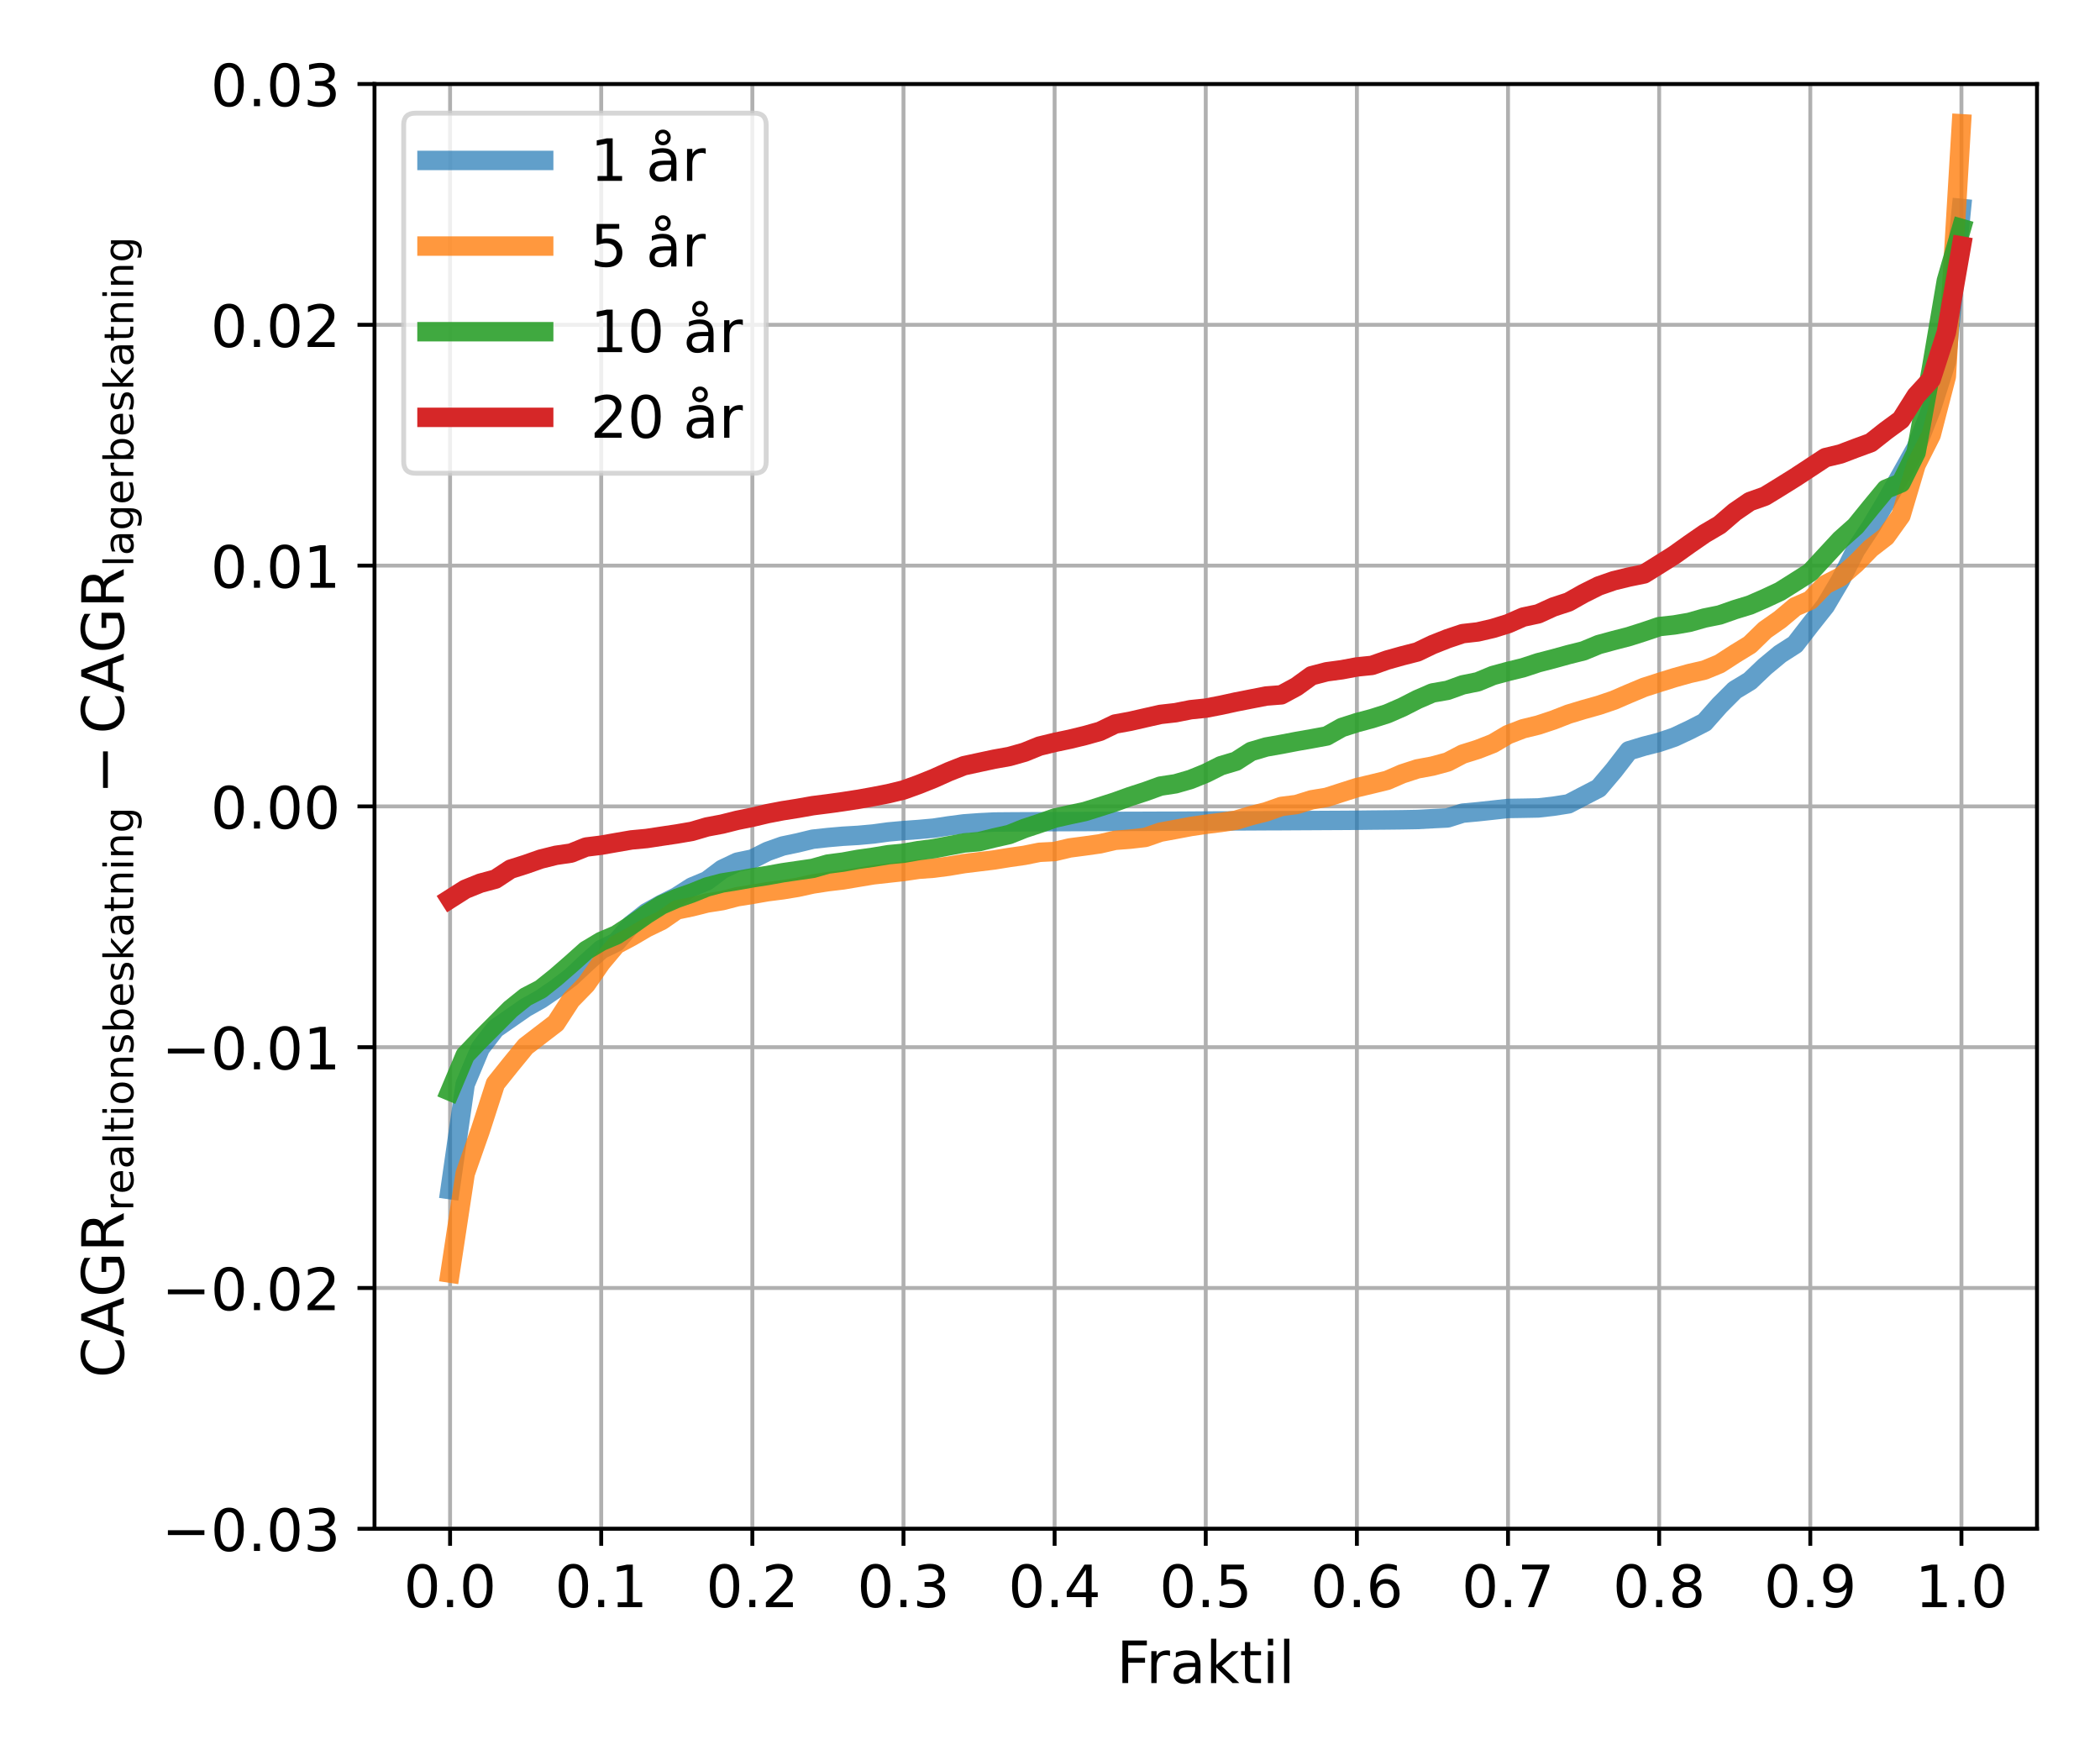 <?xml version="1.0" encoding="utf-8" standalone="no"?>
<!DOCTYPE svg PUBLIC "-//W3C//DTD SVG 1.1//EN"
  "http://www.w3.org/Graphics/SVG/1.1/DTD/svg11.dtd">
<!-- Created with matplotlib (https://matplotlib.org/) -->
<svg height="360pt" version="1.1" viewBox="0 0 432 360" width="432pt" xmlns="http://www.w3.org/2000/svg" xmlns:xlink="http://www.w3.org/1999/xlink">
 <defs>
  <style type="text/css">*{stroke-linecap:butt;stroke-linejoin:round;}</style>
 </defs>
 <g id="figure_1">
  <g id="patch_1">
   <path d="M 0 360
L 432 360
L 432 0
L 0 0
z
" style="fill:#ffffff;"/>
  </g>
  <g id="axes_1">
   <g id="patch_2">
    <path d="M 77.042 314.44
L 419.04 314.44
L 419.04 17.28
L 77.042 17.28
z
" style="fill:#ffffff;"/>
   </g>
   <g id="matplotlib.axis_1">
    <g id="xtick_1">
     <g id="line2d_1">
      <path clip-path="url(#p18dc01d231)" d="M 92.587 314.44
L 92.587 17.28
" style="fill:none;stroke:#b0b0b0;stroke-linecap:square;stroke-width:0.8;"/>
     </g>
     <g id="line2d_2">
      <defs>
       <path d="M 0 0
L 0 3.5
" id="mf93c0cf140" style="stroke:#000000;stroke-width:0.8;"/>
      </defs>
      <g>
       <use style="stroke:#000000;stroke-width:0.8;" x="92.587" xlink:href="#mf93c0cf140" y="314.44"/>
      </g>
     </g>
     <g id="text_1">
      <!-- 0.0 -->
      <g transform="translate(83.045 330.558)scale(0.12 -0.12)">
       <defs>
        <path d="M 31.781 66.406
Q 24.172 66.406 20.328 58.906
Q 16.5 51.422 16.5 36.375
Q 16.5 21.391 20.328 13.891
Q 24.172 6.391 31.781 6.391
Q 39.453 6.391 43.281 13.891
Q 47.125 21.391 47.125 36.375
Q 47.125 51.422 43.281 58.906
Q 39.453 66.406 31.781 66.406
z
M 31.781 74.219
Q 44.047 74.219 50.516 64.516
Q 56.984 54.828 56.984 36.375
Q 56.984 17.969 50.516 8.266
Q 44.047 -1.422 31.781 -1.422
Q 19.531 -1.422 13.062 8.266
Q 6.594 17.969 6.594 36.375
Q 6.594 54.828 13.062 64.516
Q 19.531 74.219 31.781 74.219
z
" id="DejaVuSans-48"/>
        <path d="M 10.688 12.406
L 21 12.406
L 21 0
L 10.688 0
z
" id="DejaVuSans-46"/>
       </defs>
       <use xlink:href="#DejaVuSans-48"/>
       <use x="63.623" xlink:href="#DejaVuSans-46"/>
       <use x="95.41" xlink:href="#DejaVuSans-48"/>
      </g>
     </g>
    </g>
    <g id="xtick_2">
     <g id="line2d_3">
      <path clip-path="url(#p18dc01d231)" d="M 123.678 314.44
L 123.678 17.28
" style="fill:none;stroke:#b0b0b0;stroke-linecap:square;stroke-width:0.8;"/>
     </g>
     <g id="line2d_4">
      <g>
       <use style="stroke:#000000;stroke-width:0.8;" x="123.678" xlink:href="#mf93c0cf140" y="314.44"/>
      </g>
     </g>
     <g id="text_2">
      <!-- 0.1 -->
      <g transform="translate(114.136 330.558)scale(0.12 -0.12)">
       <defs>
        <path d="M 12.406 8.297
L 28.516 8.297
L 28.516 63.922
L 10.984 60.406
L 10.984 69.391
L 28.422 72.906
L 38.281 72.906
L 38.281 8.297
L 54.391 8.297
L 54.391 0
L 12.406 0
z
" id="DejaVuSans-49"/>
       </defs>
       <use xlink:href="#DejaVuSans-48"/>
       <use x="63.623" xlink:href="#DejaVuSans-46"/>
       <use x="95.41" xlink:href="#DejaVuSans-49"/>
      </g>
     </g>
    </g>
    <g id="xtick_3">
     <g id="line2d_5">
      <path clip-path="url(#p18dc01d231)" d="M 154.769 314.44
L 154.769 17.28
" style="fill:none;stroke:#b0b0b0;stroke-linecap:square;stroke-width:0.8;"/>
     </g>
     <g id="line2d_6">
      <g>
       <use style="stroke:#000000;stroke-width:0.8;" x="154.769" xlink:href="#mf93c0cf140" y="314.44"/>
      </g>
     </g>
     <g id="text_3">
      <!-- 0.2 -->
      <g transform="translate(145.227 330.558)scale(0.12 -0.12)">
       <defs>
        <path d="M 19.188 8.297
L 53.609 8.297
L 53.609 0
L 7.328 0
L 7.328 8.297
Q 12.938 14.109 22.625 23.891
Q 32.328 33.688 34.812 36.531
Q 39.547 41.844 41.422 45.531
Q 43.312 49.219 43.312 52.781
Q 43.312 58.594 39.234 62.25
Q 35.156 65.922 28.609 65.922
Q 23.969 65.922 18.812 64.312
Q 13.672 62.703 7.812 59.422
L 7.812 69.391
Q 13.766 71.781 18.938 73
Q 24.125 74.219 28.422 74.219
Q 39.75 74.219 46.484 68.547
Q 53.219 62.891 53.219 53.422
Q 53.219 48.922 51.531 44.891
Q 49.859 40.875 45.406 35.406
Q 44.188 33.984 37.641 27.219
Q 31.109 20.453 19.188 8.297
z
" id="DejaVuSans-50"/>
       </defs>
       <use xlink:href="#DejaVuSans-48"/>
       <use x="63.623" xlink:href="#DejaVuSans-46"/>
       <use x="95.41" xlink:href="#DejaVuSans-50"/>
      </g>
     </g>
    </g>
    <g id="xtick_4">
     <g id="line2d_7">
      <path clip-path="url(#p18dc01d231)" d="M 185.86 314.44
L 185.86 17.28
" style="fill:none;stroke:#b0b0b0;stroke-linecap:square;stroke-width:0.8;"/>
     </g>
     <g id="line2d_8">
      <g>
       <use style="stroke:#000000;stroke-width:0.8;" x="185.86" xlink:href="#mf93c0cf140" y="314.44"/>
      </g>
     </g>
     <g id="text_4">
      <!-- 0.3 -->
      <g transform="translate(176.318 330.558)scale(0.12 -0.12)">
       <defs>
        <path d="M 40.578 39.312
Q 47.656 37.797 51.625 33
Q 55.609 28.219 55.609 21.188
Q 55.609 10.406 48.188 4.484
Q 40.766 -1.422 27.094 -1.422
Q 22.516 -1.422 17.656 -0.516
Q 12.797 0.391 7.625 2.203
L 7.625 11.719
Q 11.719 9.328 16.594 8.109
Q 21.484 6.891 26.812 6.891
Q 36.078 6.891 40.938 10.547
Q 45.797 14.203 45.797 21.188
Q 45.797 27.641 41.281 31.266
Q 36.766 34.906 28.719 34.906
L 20.219 34.906
L 20.219 43.016
L 29.109 43.016
Q 36.375 43.016 40.234 45.922
Q 44.094 48.828 44.094 54.297
Q 44.094 59.906 40.109 62.906
Q 36.141 65.922 28.719 65.922
Q 24.656 65.922 20.016 65.031
Q 15.375 64.156 9.812 62.312
L 9.812 71.094
Q 15.438 72.656 20.344 73.438
Q 25.25 74.219 29.594 74.219
Q 40.828 74.219 47.359 69.109
Q 53.906 64.016 53.906 55.328
Q 53.906 49.266 50.438 45.094
Q 46.969 40.922 40.578 39.312
z
" id="DejaVuSans-51"/>
       </defs>
       <use xlink:href="#DejaVuSans-48"/>
       <use x="63.623" xlink:href="#DejaVuSans-46"/>
       <use x="95.41" xlink:href="#DejaVuSans-51"/>
      </g>
     </g>
    </g>
    <g id="xtick_5">
     <g id="line2d_9">
      <path clip-path="url(#p18dc01d231)" d="M 216.95 314.44
L 216.95 17.28
" style="fill:none;stroke:#b0b0b0;stroke-linecap:square;stroke-width:0.8;"/>
     </g>
     <g id="line2d_10">
      <g>
       <use style="stroke:#000000;stroke-width:0.8;" x="216.95" xlink:href="#mf93c0cf140" y="314.44"/>
      </g>
     </g>
     <g id="text_5">
      <!-- 0.4 -->
      <g transform="translate(207.408 330.558)scale(0.12 -0.12)">
       <defs>
        <path d="M 37.797 64.312
L 12.891 25.391
L 37.797 25.391
z
M 35.203 72.906
L 47.609 72.906
L 47.609 25.391
L 58.016 25.391
L 58.016 17.188
L 47.609 17.188
L 47.609 0
L 37.797 0
L 37.797 17.188
L 4.891 17.188
L 4.891 26.703
z
" id="DejaVuSans-52"/>
       </defs>
       <use xlink:href="#DejaVuSans-48"/>
       <use x="63.623" xlink:href="#DejaVuSans-46"/>
       <use x="95.41" xlink:href="#DejaVuSans-52"/>
      </g>
     </g>
    </g>
    <g id="xtick_6">
     <g id="line2d_11">
      <path clip-path="url(#p18dc01d231)" d="M 248.041 314.44
L 248.041 17.28
" style="fill:none;stroke:#b0b0b0;stroke-linecap:square;stroke-width:0.8;"/>
     </g>
     <g id="line2d_12">
      <g>
       <use style="stroke:#000000;stroke-width:0.8;" x="248.041" xlink:href="#mf93c0cf140" y="314.44"/>
      </g>
     </g>
     <g id="text_6">
      <!-- 0.5 -->
      <g transform="translate(238.499 330.558)scale(0.12 -0.12)">
       <defs>
        <path d="M 10.797 72.906
L 49.516 72.906
L 49.516 64.594
L 19.828 64.594
L 19.828 46.734
Q 21.969 47.469 24.109 47.828
Q 26.266 48.188 28.422 48.188
Q 40.625 48.188 47.75 41.5
Q 54.891 34.812 54.891 23.391
Q 54.891 11.625 47.562 5.094
Q 40.234 -1.422 26.906 -1.422
Q 22.312 -1.422 17.547 -0.641
Q 12.797 0.141 7.719 1.703
L 7.719 11.625
Q 12.109 9.234 16.797 8.062
Q 21.484 6.891 26.703 6.891
Q 35.156 6.891 40.078 11.328
Q 45.016 15.766 45.016 23.391
Q 45.016 31 40.078 35.438
Q 35.156 39.891 26.703 39.891
Q 22.75 39.891 18.812 39.016
Q 14.891 38.141 10.797 36.281
z
" id="DejaVuSans-53"/>
       </defs>
       <use xlink:href="#DejaVuSans-48"/>
       <use x="63.623" xlink:href="#DejaVuSans-46"/>
       <use x="95.41" xlink:href="#DejaVuSans-53"/>
      </g>
     </g>
    </g>
    <g id="xtick_7">
     <g id="line2d_13">
      <path clip-path="url(#p18dc01d231)" d="M 279.132 314.44
L 279.132 17.28
" style="fill:none;stroke:#b0b0b0;stroke-linecap:square;stroke-width:0.8;"/>
     </g>
     <g id="line2d_14">
      <g>
       <use style="stroke:#000000;stroke-width:0.8;" x="279.132" xlink:href="#mf93c0cf140" y="314.44"/>
      </g>
     </g>
     <g id="text_7">
      <!-- 0.6 -->
      <g transform="translate(269.59 330.558)scale(0.12 -0.12)">
       <defs>
        <path d="M 33.016 40.375
Q 26.375 40.375 22.484 35.828
Q 18.609 31.297 18.609 23.391
Q 18.609 15.531 22.484 10.953
Q 26.375 6.391 33.016 6.391
Q 39.656 6.391 43.531 10.953
Q 47.406 15.531 47.406 23.391
Q 47.406 31.297 43.531 35.828
Q 39.656 40.375 33.016 40.375
z
M 52.594 71.297
L 52.594 62.312
Q 48.875 64.062 45.094 64.984
Q 41.312 65.922 37.594 65.922
Q 27.828 65.922 22.672 59.328
Q 17.531 52.734 16.797 39.406
Q 19.672 43.656 24.016 45.922
Q 28.375 48.188 33.594 48.188
Q 44.578 48.188 50.953 41.516
Q 57.328 34.859 57.328 23.391
Q 57.328 12.156 50.688 5.359
Q 44.047 -1.422 33.016 -1.422
Q 20.359 -1.422 13.672 8.266
Q 6.984 17.969 6.984 36.375
Q 6.984 53.656 15.188 63.938
Q 23.391 74.219 37.203 74.219
Q 40.922 74.219 44.703 73.484
Q 48.484 72.75 52.594 71.297
z
" id="DejaVuSans-54"/>
       </defs>
       <use xlink:href="#DejaVuSans-48"/>
       <use x="63.623" xlink:href="#DejaVuSans-46"/>
       <use x="95.41" xlink:href="#DejaVuSans-54"/>
      </g>
     </g>
    </g>
    <g id="xtick_8">
     <g id="line2d_15">
      <path clip-path="url(#p18dc01d231)" d="M 310.222 314.44
L 310.222 17.28
" style="fill:none;stroke:#b0b0b0;stroke-linecap:square;stroke-width:0.8;"/>
     </g>
     <g id="line2d_16">
      <g>
       <use style="stroke:#000000;stroke-width:0.8;" x="310.222" xlink:href="#mf93c0cf140" y="314.44"/>
      </g>
     </g>
     <g id="text_8">
      <!-- 0.7 -->
      <g transform="translate(300.681 330.558)scale(0.12 -0.12)">
       <defs>
        <path d="M 8.203 72.906
L 55.078 72.906
L 55.078 68.703
L 28.609 0
L 18.312 0
L 43.219 64.594
L 8.203 64.594
z
" id="DejaVuSans-55"/>
       </defs>
       <use xlink:href="#DejaVuSans-48"/>
       <use x="63.623" xlink:href="#DejaVuSans-46"/>
       <use x="95.41" xlink:href="#DejaVuSans-55"/>
      </g>
     </g>
    </g>
    <g id="xtick_9">
     <g id="line2d_17">
      <path clip-path="url(#p18dc01d231)" d="M 341.313 314.44
L 341.313 17.28
" style="fill:none;stroke:#b0b0b0;stroke-linecap:square;stroke-width:0.8;"/>
     </g>
     <g id="line2d_18">
      <g>
       <use style="stroke:#000000;stroke-width:0.8;" x="341.313" xlink:href="#mf93c0cf140" y="314.44"/>
      </g>
     </g>
     <g id="text_9">
      <!-- 0.8 -->
      <g transform="translate(331.771 330.558)scale(0.12 -0.12)">
       <defs>
        <path d="M 31.781 34.625
Q 24.75 34.625 20.719 30.859
Q 16.703 27.094 16.703 20.516
Q 16.703 13.922 20.719 10.156
Q 24.75 6.391 31.781 6.391
Q 38.812 6.391 42.859 10.172
Q 46.922 13.969 46.922 20.516
Q 46.922 27.094 42.891 30.859
Q 38.875 34.625 31.781 34.625
z
M 21.922 38.812
Q 15.578 40.375 12.031 44.719
Q 8.5 49.078 8.5 55.328
Q 8.5 64.062 14.719 69.141
Q 20.953 74.219 31.781 74.219
Q 42.672 74.219 48.875 69.141
Q 55.078 64.062 55.078 55.328
Q 55.078 49.078 51.531 44.719
Q 48 40.375 41.703 38.812
Q 48.828 37.156 52.797 32.312
Q 56.781 27.484 56.781 20.516
Q 56.781 9.906 50.312 4.234
Q 43.844 -1.422 31.781 -1.422
Q 19.734 -1.422 13.25 4.234
Q 6.781 9.906 6.781 20.516
Q 6.781 27.484 10.781 32.312
Q 14.797 37.156 21.922 38.812
z
M 18.312 54.391
Q 18.312 48.734 21.844 45.562
Q 25.391 42.391 31.781 42.391
Q 38.141 42.391 41.719 45.562
Q 45.312 48.734 45.312 54.391
Q 45.312 60.062 41.719 63.234
Q 38.141 66.406 31.781 66.406
Q 25.391 66.406 21.844 63.234
Q 18.312 60.062 18.312 54.391
z
" id="DejaVuSans-56"/>
       </defs>
       <use xlink:href="#DejaVuSans-48"/>
       <use x="63.623" xlink:href="#DejaVuSans-46"/>
       <use x="95.41" xlink:href="#DejaVuSans-56"/>
      </g>
     </g>
    </g>
    <g id="xtick_10">
     <g id="line2d_19">
      <path clip-path="url(#p18dc01d231)" d="M 372.404 314.44
L 372.404 17.28
" style="fill:none;stroke:#b0b0b0;stroke-linecap:square;stroke-width:0.8;"/>
     </g>
     <g id="line2d_20">
      <g>
       <use style="stroke:#000000;stroke-width:0.8;" x="372.404" xlink:href="#mf93c0cf140" y="314.44"/>
      </g>
     </g>
     <g id="text_10">
      <!-- 0.9 -->
      <g transform="translate(362.862 330.558)scale(0.12 -0.12)">
       <defs>
        <path d="M 10.984 1.516
L 10.984 10.5
Q 14.703 8.734 18.5 7.812
Q 22.312 6.891 25.984 6.891
Q 35.75 6.891 40.891 13.453
Q 46.047 20.016 46.781 33.406
Q 43.953 29.203 39.594 26.953
Q 35.25 24.703 29.984 24.703
Q 19.047 24.703 12.672 31.312
Q 6.297 37.938 6.297 49.422
Q 6.297 60.641 12.938 67.422
Q 19.578 74.219 30.609 74.219
Q 43.266 74.219 49.922 64.516
Q 56.594 54.828 56.594 36.375
Q 56.594 19.141 48.406 8.859
Q 40.234 -1.422 26.422 -1.422
Q 22.703 -1.422 18.891 -0.688
Q 15.094 0.047 10.984 1.516
z
M 30.609 32.422
Q 37.25 32.422 41.125 36.953
Q 45.016 41.5 45.016 49.422
Q 45.016 57.281 41.125 61.844
Q 37.25 66.406 30.609 66.406
Q 23.969 66.406 20.094 61.844
Q 16.219 57.281 16.219 49.422
Q 16.219 41.5 20.094 36.953
Q 23.969 32.422 30.609 32.422
z
" id="DejaVuSans-57"/>
       </defs>
       <use xlink:href="#DejaVuSans-48"/>
       <use x="63.623" xlink:href="#DejaVuSans-46"/>
       <use x="95.41" xlink:href="#DejaVuSans-57"/>
      </g>
     </g>
    </g>
    <g id="xtick_11">
     <g id="line2d_21">
      <path clip-path="url(#p18dc01d231)" d="M 403.495 314.44
L 403.495 17.28
" style="fill:none;stroke:#b0b0b0;stroke-linecap:square;stroke-width:0.8;"/>
     </g>
     <g id="line2d_22">
      <g>
       <use style="stroke:#000000;stroke-width:0.8;" x="403.495" xlink:href="#mf93c0cf140" y="314.44"/>
      </g>
     </g>
     <g id="text_11">
      <!-- 1.0 -->
      <g transform="translate(393.953 330.558)scale(0.12 -0.12)">
       <use xlink:href="#DejaVuSans-49"/>
       <use x="63.623" xlink:href="#DejaVuSans-46"/>
       <use x="95.41" xlink:href="#DejaVuSans-48"/>
      </g>
     </g>
    </g>
    <g id="text_12">
     <!-- Fraktil -->
     <g transform="translate(229.721 346.172)scale(0.12 -0.12)">
      <defs>
       <path d="M 9.812 72.906
L 51.703 72.906
L 51.703 64.594
L 19.672 64.594
L 19.672 43.109
L 48.578 43.109
L 48.578 34.812
L 19.672 34.812
L 19.672 0
L 9.812 0
z
" id="DejaVuSans-70"/>
       <path d="M 41.109 46.297
Q 39.594 47.172 37.812 47.578
Q 36.031 48 33.891 48
Q 26.266 48 22.188 43.047
Q 18.109 38.094 18.109 28.812
L 18.109 0
L 9.078 0
L 9.078 54.688
L 18.109 54.688
L 18.109 46.188
Q 20.953 51.172 25.484 53.578
Q 30.031 56 36.531 56
Q 37.453 56 38.578 55.875
Q 39.703 55.766 41.062 55.516
z
" id="DejaVuSans-114"/>
       <path d="M 34.281 27.484
Q 23.391 27.484 19.188 25
Q 14.984 22.516 14.984 16.5
Q 14.984 11.719 18.141 8.906
Q 21.297 6.109 26.703 6.109
Q 34.188 6.109 38.703 11.406
Q 43.219 16.703 43.219 25.484
L 43.219 27.484
z
M 52.203 31.203
L 52.203 0
L 43.219 0
L 43.219 8.297
Q 40.141 3.328 35.547 0.953
Q 30.953 -1.422 24.312 -1.422
Q 15.922 -1.422 10.953 3.297
Q 6 8.016 6 15.922
Q 6 25.141 12.172 29.828
Q 18.359 34.516 30.609 34.516
L 43.219 34.516
L 43.219 35.406
Q 43.219 41.609 39.141 45
Q 35.062 48.391 27.688 48.391
Q 23 48.391 18.547 47.266
Q 14.109 46.141 10.016 43.891
L 10.016 52.203
Q 14.938 54.109 19.578 55.047
Q 24.219 56 28.609 56
Q 40.484 56 46.344 49.844
Q 52.203 43.703 52.203 31.203
z
" id="DejaVuSans-97"/>
       <path d="M 9.078 75.984
L 18.109 75.984
L 18.109 31.109
L 44.922 54.688
L 56.391 54.688
L 27.391 29.109
L 57.625 0
L 45.906 0
L 18.109 26.703
L 18.109 0
L 9.078 0
z
" id="DejaVuSans-107"/>
       <path d="M 18.312 70.219
L 18.312 54.688
L 36.812 54.688
L 36.812 47.703
L 18.312 47.703
L 18.312 18.016
Q 18.312 11.328 20.141 9.422
Q 21.969 7.516 27.594 7.516
L 36.812 7.516
L 36.812 0
L 27.594 0
Q 17.188 0 13.234 3.875
Q 9.281 7.766 9.281 18.016
L 9.281 47.703
L 2.688 47.703
L 2.688 54.688
L 9.281 54.688
L 9.281 70.219
z
" id="DejaVuSans-116"/>
       <path d="M 9.422 54.688
L 18.406 54.688
L 18.406 0
L 9.422 0
z
M 9.422 75.984
L 18.406 75.984
L 18.406 64.594
L 9.422 64.594
z
" id="DejaVuSans-105"/>
       <path d="M 9.422 75.984
L 18.406 75.984
L 18.406 0
L 9.422 0
z
" id="DejaVuSans-108"/>
      </defs>
      <use xlink:href="#DejaVuSans-70"/>
      <use x="50.27" xlink:href="#DejaVuSans-114"/>
      <use x="91.383" xlink:href="#DejaVuSans-97"/>
      <use x="152.662" xlink:href="#DejaVuSans-107"/>
      <use x="210.572" xlink:href="#DejaVuSans-116"/>
      <use x="249.781" xlink:href="#DejaVuSans-105"/>
      <use x="277.564" xlink:href="#DejaVuSans-108"/>
     </g>
    </g>
   </g>
   <g id="matplotlib.axis_2">
    <g id="ytick_1">
     <g id="line2d_23">
      <path clip-path="url(#p18dc01d231)" d="M 77.042 314.44
L 419.04 314.44
" style="fill:none;stroke:#b0b0b0;stroke-linecap:square;stroke-width:0.8;"/>
     </g>
     <g id="line2d_24">
      <defs>
       <path d="M 0 0
L -3.5 0
" id="m66fd947522" style="stroke:#000000;stroke-width:0.8;"/>
      </defs>
      <g>
       <use style="stroke:#000000;stroke-width:0.8;" x="77.042" xlink:href="#m66fd947522" y="314.44"/>
      </g>
     </g>
     <g id="text_13">
      <!-- −0.03 -->
      <g transform="translate(33.268 318.999)scale(0.12 -0.12)">
       <defs>
        <path d="M 10.594 35.5
L 73.188 35.5
L 73.188 27.203
L 10.594 27.203
z
" id="DejaVuSans-8722"/>
       </defs>
       <use xlink:href="#DejaVuSans-8722"/>
       <use x="83.789" xlink:href="#DejaVuSans-48"/>
       <use x="147.412" xlink:href="#DejaVuSans-46"/>
       <use x="179.199" xlink:href="#DejaVuSans-48"/>
       <use x="242.822" xlink:href="#DejaVuSans-51"/>
      </g>
     </g>
    </g>
    <g id="ytick_2">
     <g id="line2d_25">
      <path clip-path="url(#p18dc01d231)" d="M 77.042 264.913
L 419.04 264.913
" style="fill:none;stroke:#b0b0b0;stroke-linecap:square;stroke-width:0.8;"/>
     </g>
     <g id="line2d_26">
      <g>
       <use style="stroke:#000000;stroke-width:0.8;" x="77.042" xlink:href="#m66fd947522" y="264.913"/>
      </g>
     </g>
     <g id="text_14">
      <!-- −0.02 -->
      <g transform="translate(33.268 269.472)scale(0.12 -0.12)">
       <use xlink:href="#DejaVuSans-8722"/>
       <use x="83.789" xlink:href="#DejaVuSans-48"/>
       <use x="147.412" xlink:href="#DejaVuSans-46"/>
       <use x="179.199" xlink:href="#DejaVuSans-48"/>
       <use x="242.822" xlink:href="#DejaVuSans-50"/>
      </g>
     </g>
    </g>
    <g id="ytick_3">
     <g id="line2d_27">
      <path clip-path="url(#p18dc01d231)" d="M 77.042 215.387
L 419.04 215.387
" style="fill:none;stroke:#b0b0b0;stroke-linecap:square;stroke-width:0.8;"/>
     </g>
     <g id="line2d_28">
      <g>
       <use style="stroke:#000000;stroke-width:0.8;" x="77.042" xlink:href="#m66fd947522" y="215.387"/>
      </g>
     </g>
     <g id="text_15">
      <!-- −0.01 -->
      <g transform="translate(33.268 219.946)scale(0.12 -0.12)">
       <use xlink:href="#DejaVuSans-8722"/>
       <use x="83.789" xlink:href="#DejaVuSans-48"/>
       <use x="147.412" xlink:href="#DejaVuSans-46"/>
       <use x="179.199" xlink:href="#DejaVuSans-48"/>
       <use x="242.822" xlink:href="#DejaVuSans-49"/>
      </g>
     </g>
    </g>
    <g id="ytick_4">
     <g id="line2d_29">
      <path clip-path="url(#p18dc01d231)" d="M 77.042 165.86
L 419.04 165.86
" style="fill:none;stroke:#b0b0b0;stroke-linecap:square;stroke-width:0.8;"/>
     </g>
     <g id="line2d_30">
      <g>
       <use style="stroke:#000000;stroke-width:0.8;" x="77.042" xlink:href="#m66fd947522" y="165.86"/>
      </g>
     </g>
     <g id="text_16">
      <!-- 0.00 -->
      <g transform="translate(43.323 170.419)scale(0.12 -0.12)">
       <use xlink:href="#DejaVuSans-48"/>
       <use x="63.623" xlink:href="#DejaVuSans-46"/>
       <use x="95.41" xlink:href="#DejaVuSans-48"/>
       <use x="159.033" xlink:href="#DejaVuSans-48"/>
      </g>
     </g>
    </g>
    <g id="ytick_5">
     <g id="line2d_31">
      <path clip-path="url(#p18dc01d231)" d="M 77.042 116.333
L 419.04 116.333
" style="fill:none;stroke:#b0b0b0;stroke-linecap:square;stroke-width:0.8;"/>
     </g>
     <g id="line2d_32">
      <g>
       <use style="stroke:#000000;stroke-width:0.8;" x="77.042" xlink:href="#m66fd947522" y="116.333"/>
      </g>
     </g>
     <g id="text_17">
      <!-- 0.01 -->
      <g transform="translate(43.323 120.892)scale(0.12 -0.12)">
       <use xlink:href="#DejaVuSans-48"/>
       <use x="63.623" xlink:href="#DejaVuSans-46"/>
       <use x="95.41" xlink:href="#DejaVuSans-48"/>
       <use x="159.033" xlink:href="#DejaVuSans-49"/>
      </g>
     </g>
    </g>
    <g id="ytick_6">
     <g id="line2d_33">
      <path clip-path="url(#p18dc01d231)" d="M 77.042 66.807
L 419.04 66.807
" style="fill:none;stroke:#b0b0b0;stroke-linecap:square;stroke-width:0.8;"/>
     </g>
     <g id="line2d_34">
      <g>
       <use style="stroke:#000000;stroke-width:0.8;" x="77.042" xlink:href="#m66fd947522" y="66.807"/>
      </g>
     </g>
     <g id="text_18">
      <!-- 0.02 -->
      <g transform="translate(43.323 71.366)scale(0.12 -0.12)">
       <use xlink:href="#DejaVuSans-48"/>
       <use x="63.623" xlink:href="#DejaVuSans-46"/>
       <use x="95.41" xlink:href="#DejaVuSans-48"/>
       <use x="159.033" xlink:href="#DejaVuSans-50"/>
      </g>
     </g>
    </g>
    <g id="ytick_7">
     <g id="line2d_35">
      <path clip-path="url(#p18dc01d231)" d="M 77.042 17.28
L 419.04 17.28
" style="fill:none;stroke:#b0b0b0;stroke-linecap:square;stroke-width:0.8;"/>
     </g>
     <g id="line2d_36">
      <g>
       <use style="stroke:#000000;stroke-width:0.8;" x="77.042" xlink:href="#m66fd947522" y="17.28"/>
      </g>
     </g>
     <g id="text_19">
      <!-- 0.03 -->
      <g transform="translate(43.323 21.839)scale(0.12 -0.12)">
       <use xlink:href="#DejaVuSans-48"/>
       <use x="63.623" xlink:href="#DejaVuSans-46"/>
       <use x="95.41" xlink:href="#DejaVuSans-48"/>
       <use x="159.033" xlink:href="#DejaVuSans-51"/>
      </g>
     </g>
    </g>
    <g id="text_20">
     <!-- $\mathrm{CAGR_{realtionsbeskatning}} - \mathrm{CAGR_{lagerbeskatning}}$ -->
     <g transform="translate(25.548 283.4)rotate(-90)scale(0.12 -0.12)">
      <defs>
       <path d="M 64.406 67.281
L 64.406 56.891
Q 59.422 61.531 53.781 63.812
Q 48.141 66.109 41.797 66.109
Q 29.297 66.109 22.656 58.469
Q 16.016 50.828 16.016 36.375
Q 16.016 21.969 22.656 14.328
Q 29.297 6.688 41.797 6.688
Q 48.141 6.688 53.781 8.984
Q 59.422 11.281 64.406 15.922
L 64.406 5.609
Q 59.234 2.094 53.438 0.328
Q 47.656 -1.422 41.219 -1.422
Q 24.656 -1.422 15.125 8.703
Q 5.609 18.844 5.609 36.375
Q 5.609 53.953 15.125 64.078
Q 24.656 74.219 41.219 74.219
Q 47.75 74.219 53.531 72.484
Q 59.328 70.75 64.406 67.281
z
" id="DejaVuSans-67"/>
       <path d="M 34.188 63.188
L 20.797 26.906
L 47.609 26.906
z
M 28.609 72.906
L 39.797 72.906
L 67.578 0
L 57.328 0
L 50.688 18.703
L 17.828 18.703
L 11.188 0
L 0.781 0
z
" id="DejaVuSans-65"/>
       <path d="M 59.516 10.406
L 59.516 29.984
L 43.406 29.984
L 43.406 38.094
L 69.281 38.094
L 69.281 6.781
Q 63.578 2.734 56.688 0.656
Q 49.812 -1.422 42 -1.422
Q 24.906 -1.422 15.25 8.562
Q 5.609 18.562 5.609 36.375
Q 5.609 54.25 15.25 64.234
Q 24.906 74.219 42 74.219
Q 49.125 74.219 55.547 72.453
Q 61.969 70.703 67.391 67.281
L 67.391 56.781
Q 61.922 61.422 55.766 63.766
Q 49.609 66.109 42.828 66.109
Q 29.438 66.109 22.719 58.641
Q 16.016 51.172 16.016 36.375
Q 16.016 21.625 22.719 14.156
Q 29.438 6.688 42.828 6.688
Q 48.047 6.688 52.141 7.594
Q 56.25 8.5 59.516 10.406
z
" id="DejaVuSans-71"/>
       <path d="M 44.391 34.188
Q 47.562 33.109 50.562 29.594
Q 53.562 26.078 56.594 19.922
L 66.609 0
L 56 0
L 46.688 18.703
Q 43.062 26.031 39.672 28.422
Q 36.281 30.812 30.422 30.812
L 19.672 30.812
L 19.672 0
L 9.812 0
L 9.812 72.906
L 32.078 72.906
Q 44.578 72.906 50.734 67.672
Q 56.891 62.453 56.891 51.906
Q 56.891 45.016 53.688 40.469
Q 50.484 35.938 44.391 34.188
z
M 19.672 64.797
L 19.672 38.922
L 32.078 38.922
Q 39.203 38.922 42.844 42.219
Q 46.484 45.516 46.484 51.906
Q 46.484 58.297 42.844 61.547
Q 39.203 64.797 32.078 64.797
z
" id="DejaVuSans-82"/>
       <path d="M 56.203 29.594
L 56.203 25.203
L 14.891 25.203
Q 15.484 15.922 20.484 11.062
Q 25.484 6.203 34.422 6.203
Q 39.594 6.203 44.453 7.469
Q 49.312 8.734 54.109 11.281
L 54.109 2.781
Q 49.266 0.734 44.188 -0.344
Q 39.109 -1.422 33.891 -1.422
Q 20.797 -1.422 13.156 6.188
Q 5.516 13.812 5.516 26.812
Q 5.516 40.234 12.766 48.109
Q 20.016 56 32.328 56
Q 43.359 56 49.781 48.891
Q 56.203 41.797 56.203 29.594
z
M 47.219 32.234
Q 47.125 39.594 43.094 43.984
Q 39.062 48.391 32.422 48.391
Q 24.906 48.391 20.391 44.141
Q 15.875 39.891 15.188 32.172
z
" id="DejaVuSans-101"/>
       <path d="M 30.609 48.391
Q 23.391 48.391 19.188 42.75
Q 14.984 37.109 14.984 27.297
Q 14.984 17.484 19.156 11.844
Q 23.344 6.203 30.609 6.203
Q 37.797 6.203 41.984 11.859
Q 46.188 17.531 46.188 27.297
Q 46.188 37.016 41.984 42.703
Q 37.797 48.391 30.609 48.391
z
M 30.609 56
Q 42.328 56 49.016 48.375
Q 55.719 40.766 55.719 27.297
Q 55.719 13.875 49.016 6.219
Q 42.328 -1.422 30.609 -1.422
Q 18.844 -1.422 12.172 6.219
Q 5.516 13.875 5.516 27.297
Q 5.516 40.766 12.172 48.375
Q 18.844 56 30.609 56
z
" id="DejaVuSans-111"/>
       <path d="M 54.891 33.016
L 54.891 0
L 45.906 0
L 45.906 32.719
Q 45.906 40.484 42.875 44.328
Q 39.844 48.188 33.797 48.188
Q 26.516 48.188 22.312 43.547
Q 18.109 38.922 18.109 30.906
L 18.109 0
L 9.078 0
L 9.078 54.688
L 18.109 54.688
L 18.109 46.188
Q 21.344 51.125 25.703 53.562
Q 30.078 56 35.797 56
Q 45.219 56 50.047 50.172
Q 54.891 44.344 54.891 33.016
z
" id="DejaVuSans-110"/>
       <path d="M 44.281 53.078
L 44.281 44.578
Q 40.484 46.531 36.375 47.5
Q 32.281 48.484 27.875 48.484
Q 21.188 48.484 17.844 46.438
Q 14.5 44.391 14.5 40.281
Q 14.5 37.156 16.891 35.375
Q 19.281 33.594 26.516 31.984
L 29.594 31.297
Q 39.156 29.25 43.188 25.516
Q 47.219 21.781 47.219 15.094
Q 47.219 7.469 41.188 3.016
Q 35.156 -1.422 24.609 -1.422
Q 20.219 -1.422 15.453 -0.562
Q 10.688 0.297 5.422 2
L 5.422 11.281
Q 10.406 8.688 15.234 7.391
Q 20.062 6.109 24.812 6.109
Q 31.156 6.109 34.562 8.281
Q 37.984 10.453 37.984 14.406
Q 37.984 18.062 35.516 20.016
Q 33.062 21.969 24.703 23.781
L 21.578 24.516
Q 13.234 26.266 9.516 29.906
Q 5.812 33.547 5.812 39.891
Q 5.812 47.609 11.281 51.797
Q 16.75 56 26.812 56
Q 31.781 56 36.172 55.266
Q 40.578 54.547 44.281 53.078
z
" id="DejaVuSans-115"/>
       <path d="M 48.688 27.297
Q 48.688 37.203 44.609 42.844
Q 40.531 48.484 33.406 48.484
Q 26.266 48.484 22.188 42.844
Q 18.109 37.203 18.109 27.297
Q 18.109 17.391 22.188 11.75
Q 26.266 6.109 33.406 6.109
Q 40.531 6.109 44.609 11.75
Q 48.688 17.391 48.688 27.297
z
M 18.109 46.391
Q 20.953 51.266 25.266 53.625
Q 29.594 56 35.594 56
Q 45.562 56 51.781 48.094
Q 58.016 40.188 58.016 27.297
Q 58.016 14.406 51.781 6.484
Q 45.562 -1.422 35.594 -1.422
Q 29.594 -1.422 25.266 0.953
Q 20.953 3.328 18.109 8.203
L 18.109 0
L 9.078 0
L 9.078 75.984
L 18.109 75.984
z
" id="DejaVuSans-98"/>
       <path d="M 45.406 27.984
Q 45.406 37.75 41.375 43.109
Q 37.359 48.484 30.078 48.484
Q 22.859 48.484 18.828 43.109
Q 14.797 37.75 14.797 27.984
Q 14.797 18.266 18.828 12.891
Q 22.859 7.516 30.078 7.516
Q 37.359 7.516 41.375 12.891
Q 45.406 18.266 45.406 27.984
z
M 54.391 6.781
Q 54.391 -7.172 48.188 -13.984
Q 42 -20.797 29.203 -20.797
Q 24.469 -20.797 20.266 -20.094
Q 16.062 -19.391 12.109 -17.922
L 12.109 -9.188
Q 16.062 -11.328 19.922 -12.344
Q 23.781 -13.375 27.781 -13.375
Q 36.625 -13.375 41.016 -8.766
Q 45.406 -4.156 45.406 5.172
L 45.406 9.625
Q 42.625 4.781 38.281 2.391
Q 33.938 0 27.875 0
Q 17.828 0 11.672 7.656
Q 5.516 15.328 5.516 27.984
Q 5.516 40.672 11.672 48.328
Q 17.828 56 27.875 56
Q 33.938 56 38.281 53.609
Q 42.625 51.219 45.406 46.391
L 45.406 54.688
L 54.391 54.688
z
" id="DejaVuSans-103"/>
      </defs>
      <use transform="translate(0 0.781)" xlink:href="#DejaVuSans-67"/>
      <use transform="translate(69.824 0.781)" xlink:href="#DejaVuSans-65"/>
      <use transform="translate(138.232 0.781)" xlink:href="#DejaVuSans-71"/>
      <use transform="translate(215.723 0.781)" xlink:href="#DejaVuSans-82"/>
      <use transform="translate(286.162 -15.625)scale(0.7)" xlink:href="#DejaVuSans-114"/>
      <use transform="translate(314.941 -15.625)scale(0.7)" xlink:href="#DejaVuSans-101"/>
      <use transform="translate(358.008 -15.625)scale(0.7)" xlink:href="#DejaVuSans-97"/>
      <use transform="translate(400.903 -15.625)scale(0.7)" xlink:href="#DejaVuSans-108"/>
      <use transform="translate(420.352 -15.625)scale(0.7)" xlink:href="#DejaVuSans-116"/>
      <use transform="translate(447.798 -15.625)scale(0.7)" xlink:href="#DejaVuSans-105"/>
      <use transform="translate(467.246 -15.625)scale(0.7)" xlink:href="#DejaVuSans-111"/>
      <use transform="translate(510.073 -15.625)scale(0.7)" xlink:href="#DejaVuSans-110"/>
      <use transform="translate(554.438 -15.625)scale(0.7)" xlink:href="#DejaVuSans-115"/>
      <use transform="translate(590.908 -15.625)scale(0.7)" xlink:href="#DejaVuSans-98"/>
      <use transform="translate(635.342 -15.625)scale(0.7)" xlink:href="#DejaVuSans-101"/>
      <use transform="translate(678.408 -15.625)scale(0.7)" xlink:href="#DejaVuSans-115"/>
      <use transform="translate(714.878 -15.625)scale(0.7)" xlink:href="#DejaVuSans-107"/>
      <use transform="translate(755.415 -15.625)scale(0.7)" xlink:href="#DejaVuSans-97"/>
      <use transform="translate(798.311 -15.625)scale(0.7)" xlink:href="#DejaVuSans-116"/>
      <use transform="translate(825.757 -15.625)scale(0.7)" xlink:href="#DejaVuSans-110"/>
      <use transform="translate(870.122 -15.625)scale(0.7)" xlink:href="#DejaVuSans-105"/>
      <use transform="translate(889.57 -15.625)scale(0.7)" xlink:href="#DejaVuSans-110"/>
      <use transform="translate(933.936 -15.625)scale(0.7)" xlink:href="#DejaVuSans-103"/>
      <use transform="translate(1000.586 0.781)" xlink:href="#DejaVuSans-8722"/>
      <use transform="translate(1103.857 0.781)" xlink:href="#DejaVuSans-67"/>
      <use transform="translate(1173.682 0.781)" xlink:href="#DejaVuSans-65"/>
      <use transform="translate(1242.09 0.781)" xlink:href="#DejaVuSans-71"/>
      <use transform="translate(1319.58 0.781)" xlink:href="#DejaVuSans-82"/>
      <use transform="translate(1390.02 -15.625)scale(0.7)" xlink:href="#DejaVuSans-108"/>
      <use transform="translate(1409.468 -15.625)scale(0.7)" xlink:href="#DejaVuSans-97"/>
      <use transform="translate(1452.363 -15.625)scale(0.7)" xlink:href="#DejaVuSans-103"/>
      <use transform="translate(1496.797 -15.625)scale(0.7)" xlink:href="#DejaVuSans-101"/>
      <use transform="translate(1539.863 -15.625)scale(0.7)" xlink:href="#DejaVuSans-114"/>
      <use transform="translate(1568.643 -15.625)scale(0.7)" xlink:href="#DejaVuSans-98"/>
      <use transform="translate(1613.076 -15.625)scale(0.7)" xlink:href="#DejaVuSans-101"/>
      <use transform="translate(1656.143 -15.625)scale(0.7)" xlink:href="#DejaVuSans-115"/>
      <use transform="translate(1692.612 -15.625)scale(0.7)" xlink:href="#DejaVuSans-107"/>
      <use transform="translate(1733.149 -15.625)scale(0.7)" xlink:href="#DejaVuSans-97"/>
      <use transform="translate(1776.045 -15.625)scale(0.7)" xlink:href="#DejaVuSans-116"/>
      <use transform="translate(1803.491 -15.625)scale(0.7)" xlink:href="#DejaVuSans-110"/>
      <use transform="translate(1847.856 -15.625)scale(0.7)" xlink:href="#DejaVuSans-105"/>
      <use transform="translate(1867.305 -15.625)scale(0.7)" xlink:href="#DejaVuSans-110"/>
      <use transform="translate(1911.67 -15.625)scale(0.7)" xlink:href="#DejaVuSans-103"/>
     </g>
    </g>
   </g>
   <g id="line2d_37">
    <path clip-path="url(#p18dc01d231)" d="M 92.587 244.692
L 95.696 223.001
L 98.806 215.581
L 101.915 211.566
L 105.024 209.404
L 108.133 207.242
L 111.242 205.493
L 114.351 203.367
L 117.46 200.998
L 120.569 198.087
L 123.678 195.296
L 126.787 193.788
L 129.896 190.159
L 133.005 187.709
L 136.114 185.988
L 139.223 184.428
L 142.333 182.443
L 145.442 181.149
L 148.551 178.804
L 151.66 177.33
L 154.769 176.689
L 157.878 175.12
L 160.987 174.013
L 164.096 173.361
L 167.205 172.606
L 170.314 172.269
L 173.423 171.998
L 176.532 171.818
L 179.641 171.537
L 182.75 171.116
L 185.86 170.834
L 188.969 170.611
L 192.078 170.333
L 195.187 169.862
L 198.296 169.454
L 201.405 169.23
L 204.514 169.075
L 207.623 169.047
L 210.732 169.029
L 213.841 169.014
L 216.95 169
L 220.059 168.986
L 223.168 168.976
L 226.277 168.959
L 229.387 168.948
L 232.496 168.938
L 235.605 168.929
L 238.714 168.916
L 241.823 168.909
L 244.932 168.892
L 248.041 168.868
L 251.15 168.854
L 254.259 168.846
L 257.368 168.83
L 260.477 168.813
L 263.586 168.802
L 266.695 168.783
L 269.805 168.767
L 272.914 168.749
L 276.023 168.733
L 279.132 168.713
L 282.241 168.675
L 285.35 168.648
L 288.459 168.613
L 291.568 168.557
L 294.677 168.386
L 297.786 168.235
L 300.895 167.246
L 304.004 166.962
L 307.113 166.627
L 310.222 166.287
L 313.332 166.238
L 316.441 166.177
L 319.55 165.827
L 322.659 165.341
L 325.768 163.72
L 328.877 162.111
L 331.986 158.442
L 335.095 154.415
L 338.204 153.473
L 341.313 152.678
L 344.422 151.621
L 347.531 150.164
L 350.64 148.576
L 353.749 145.064
L 356.859 141.952
L 359.968 140.069
L 363.077 137.109
L 366.186 134.531
L 369.295 132.534
L 372.404 128.513
L 375.513 124.592
L 378.622 119.329
L 381.731 113.138
L 384.84 108.415
L 387.949 103.204
L 391.058 97.666
L 394.167 92.121
L 397.276 84.144
L 400.386 74.38
L 403.495 42.87
" style="fill:none;stroke:#1f77b4;stroke-linecap:square;stroke-opacity:0.7;stroke-width:4;"/>
   </g>
   <g id="line2d_38">
    <path clip-path="url(#p18dc01d231)" d="M 92.587 261.852
L 95.696 241.38
L 98.806 232.523
L 101.915 222.893
L 105.024 219.01
L 108.133 215.212
L 111.242 212.83
L 114.351 210.442
L 117.46 205.663
L 120.569 202.476
L 123.678 197.995
L 126.787 194.291
L 129.896 192.64
L 133.005 190.817
L 136.114 189.314
L 139.223 187.162
L 142.333 186.514
L 145.442 185.732
L 148.551 185.25
L 151.66 184.444
L 154.769 183.953
L 157.878 183.412
L 160.987 183.017
L 164.096 182.506
L 167.205 181.822
L 170.314 181.345
L 173.423 180.978
L 176.532 180.454
L 179.641 179.938
L 182.75 179.594
L 185.86 179.254
L 188.969 178.795
L 192.078 178.564
L 195.187 178.158
L 198.296 177.634
L 201.405 177.253
L 204.514 176.874
L 207.623 176.371
L 210.732 175.928
L 213.841 175.303
L 216.95 175.145
L 220.059 174.406
L 223.168 173.998
L 226.277 173.56
L 229.387 172.84
L 232.496 172.597
L 235.605 172.242
L 238.714 171.161
L 241.823 170.592
L 244.932 170.003
L 248.041 169.546
L 251.15 169.166
L 254.259 168.695
L 257.368 167.761
L 260.477 166.969
L 263.586 165.871
L 266.695 165.477
L 269.805 164.509
L 272.914 163.992
L 276.023 162.994
L 279.132 161.999
L 282.241 161.264
L 285.35 160.504
L 288.459 159.16
L 291.568 158.147
L 294.677 157.571
L 297.786 156.73
L 300.895 155.109
L 304.004 154.134
L 307.113 152.923
L 310.222 151.089
L 313.332 149.889
L 316.441 149.132
L 319.55 148.099
L 322.659 146.887
L 325.768 145.944
L 328.877 145.073
L 331.986 144.019
L 335.095 142.675
L 338.204 141.374
L 341.313 140.378
L 344.422 139.4
L 347.531 138.531
L 350.64 137.818
L 353.749 136.536
L 356.859 134.518
L 359.968 132.614
L 363.077 129.588
L 366.186 127.41
L 369.295 124.802
L 372.404 123.45
L 375.513 120.239
L 378.622 118.656
L 381.731 115.945
L 384.84 112.77
L 387.949 110.367
L 391.058 106.035
L 394.167 95.593
L 397.276 89.446
L 400.386 77.447
L 403.495 25.456
" style="fill:none;stroke:#ff7f0e;stroke-linecap:square;stroke-opacity:0.8;stroke-width:4;"/>
   </g>
   <g id="line2d_39">
    <path clip-path="url(#p18dc01d231)" d="M 92.587 224.437
L 95.696 217.042
L 98.806 213.789
L 101.915 210.677
L 105.024 207.559
L 108.133 205.061
L 111.242 203.454
L 114.351 200.964
L 117.46 198.258
L 120.569 195.479
L 123.678 193.625
L 126.787 192.302
L 129.896 190.264
L 133.005 188.07
L 136.114 186.117
L 139.223 184.773
L 142.333 183.684
L 145.442 182.428
L 148.551 181.608
L 151.66 181.111
L 154.769 180.557
L 157.878 180.077
L 160.987 179.513
L 164.096 179.059
L 167.205 178.609
L 170.314 177.722
L 173.423 177.321
L 176.532 176.753
L 179.641 176.316
L 182.75 175.796
L 185.86 175.498
L 188.969 174.953
L 192.078 174.56
L 195.187 173.967
L 198.296 173.385
L 201.405 173.11
L 204.514 172.345
L 207.623 171.642
L 210.732 170.395
L 213.841 169.366
L 216.95 168.273
L 220.059 167.578
L 223.168 166.917
L 226.277 165.942
L 229.387 164.943
L 232.496 163.822
L 235.605 162.817
L 238.714 161.688
L 241.823 161.214
L 244.932 160.314
L 248.041 159.052
L 251.15 157.496
L 254.259 156.569
L 257.368 154.567
L 260.477 153.644
L 263.586 153.099
L 266.695 152.501
L 269.805 151.954
L 272.914 151.382
L 276.023 149.634
L 279.132 148.632
L 282.241 147.8
L 285.35 146.814
L 288.459 145.464
L 291.568 143.876
L 294.677 142.529
L 297.786 141.989
L 300.895 140.865
L 304.004 140.233
L 307.113 138.941
L 310.222 138.097
L 313.332 137.334
L 316.441 136.308
L 319.55 135.504
L 322.659 134.645
L 325.768 133.867
L 328.877 132.577
L 331.986 131.733
L 335.095 130.927
L 338.204 129.936
L 341.313 128.878
L 344.422 128.538
L 347.531 128.004
L 350.64 127.119
L 353.749 126.492
L 356.859 125.4
L 359.968 124.45
L 363.077 123.098
L 366.186 121.643
L 369.295 119.682
L 372.404 117.706
L 375.513 114.341
L 378.622 110.989
L 381.731 108.219
L 384.84 104.383
L 387.949 100.621
L 391.058 99.339
L 394.167 93.081
L 397.276 76.057
L 400.386 57.753
L 403.495 46.99
" style="fill:none;stroke:#2ca02c;stroke-linecap:square;stroke-opacity:0.9;stroke-width:4;"/>
   </g>
   <g id="line2d_40">
    <path clip-path="url(#p18dc01d231)" d="M 92.587 184.889
L 95.696 182.913
L 98.806 181.656
L 101.915 180.821
L 105.024 178.773
L 108.133 177.789
L 111.242 176.698
L 114.351 175.923
L 117.46 175.471
L 120.569 174.22
L 123.678 173.839
L 126.787 173.292
L 129.896 172.756
L 133.005 172.468
L 136.114 171.995
L 139.223 171.532
L 142.333 170.999
L 145.442 170.087
L 148.551 169.504
L 151.66 168.722
L 154.769 168.094
L 157.878 167.354
L 160.987 166.757
L 164.096 166.263
L 167.205 165.714
L 170.314 165.319
L 173.423 164.887
L 176.532 164.405
L 179.641 163.85
L 182.75 163.243
L 185.86 162.487
L 188.969 161.364
L 192.078 160.118
L 195.187 158.722
L 198.296 157.495
L 201.405 156.822
L 204.514 156.157
L 207.623 155.599
L 210.732 154.721
L 213.841 153.46
L 216.95 152.703
L 220.059 152.048
L 223.168 151.294
L 226.277 150.423
L 229.387 148.921
L 232.496 148.355
L 235.605 147.642
L 238.714 146.94
L 241.823 146.589
L 244.932 145.971
L 248.041 145.653
L 251.15 145.057
L 254.259 144.377
L 257.368 143.767
L 260.477 143.16
L 263.586 142.918
L 266.695 141.239
L 269.805 138.986
L 272.914 138.174
L 276.023 137.756
L 279.132 137.175
L 282.241 136.859
L 285.35 135.762
L 288.459 134.89
L 291.568 134.095
L 294.677 132.601
L 297.786 131.369
L 300.895 130.327
L 304.004 129.976
L 307.113 129.254
L 310.222 128.293
L 313.332 126.927
L 316.441 126.261
L 319.55 124.842
L 322.659 123.822
L 325.768 122.073
L 328.877 120.522
L 331.986 119.442
L 335.095 118.685
L 338.204 118.051
L 341.313 116.121
L 344.422 114.159
L 347.531 111.94
L 350.64 109.788
L 353.749 107.962
L 356.859 105.288
L 359.968 103.157
L 363.077 102.056
L 366.186 100.15
L 369.295 98.211
L 372.404 96.17
L 375.513 94.123
L 378.622 93.376
L 381.731 92.192
L 384.84 91.051
L 387.949 88.598
L 391.058 86.321
L 394.167 81.398
L 397.276 77.997
L 400.386 68.374
L 403.495 50.594
" style="fill:none;stroke:#d62728;stroke-linecap:square;stroke-width:4;"/>
   </g>
   <g id="patch_3">
    <path d="M 77.042 314.44
L 77.042 17.28
" style="fill:none;stroke:#000000;stroke-linecap:square;stroke-linejoin:miter;stroke-width:0.8;"/>
   </g>
   <g id="patch_4">
    <path d="M 419.04 314.44
L 419.04 17.28
" style="fill:none;stroke:#000000;stroke-linecap:square;stroke-linejoin:miter;stroke-width:0.8;"/>
   </g>
   <g id="patch_5">
    <path d="M 77.042 314.44
L 419.04 314.44
" style="fill:none;stroke:#000000;stroke-linecap:square;stroke-linejoin:miter;stroke-width:0.8;"/>
   </g>
   <g id="patch_6">
    <path d="M 77.042 17.28
L 419.04 17.28
" style="fill:none;stroke:#000000;stroke-linecap:square;stroke-linejoin:miter;stroke-width:0.8;"/>
   </g>
   <g id="legend_1">
    <g id="patch_7">
     <path d="M 85.442 97.335
L 155.213 97.335
Q 157.613 97.335 157.613 94.935
L 157.613 25.68
Q 157.613 23.28 155.213 23.28
L 85.442 23.28
Q 83.042 23.28 83.042 25.68
L 83.042 94.935
Q 83.042 97.335 85.442 97.335
z
" style="fill:#ffffff;opacity:0.8;stroke:#cccccc;stroke-linejoin:miter;"/>
    </g>
    <g id="line2d_41">
     <path d="M 87.842 32.998
L 111.842 32.998
" style="fill:none;stroke:#1f77b4;stroke-linecap:square;stroke-opacity:0.7;stroke-width:4;"/>
    </g>
    <g id="line2d_42"/>
    <g id="text_21">
     <!-- 1 år -->
     <g transform="translate(121.442 37.198)scale(0.12 -0.12)">
      <defs>
       <path id="DejaVuSans-32"/>
       <path d="M 34.281 27.484
Q 23.391 27.484 19.188 25
Q 14.984 22.516 14.984 16.5
Q 14.984 11.719 18.141 8.906
Q 21.297 6.109 26.703 6.109
Q 34.188 6.109 38.703 11.406
Q 43.219 16.703 43.219 25.484
L 43.219 27.484
z
M 52.203 31.203
L 52.203 0
L 43.219 0
L 43.219 8.297
Q 40.141 3.328 35.547 0.953
Q 30.953 -1.422 24.312 -1.422
Q 15.922 -1.422 10.953 3.297
Q 6 8.016 6 15.922
Q 6 25.141 12.172 29.828
Q 18.359 34.516 30.609 34.516
L 43.219 34.516
L 43.219 35.406
Q 43.219 41.609 39.141 45
Q 35.062 48.391 27.688 48.391
Q 23 48.391 18.547 47.266
Q 14.109 46.141 10.016 43.891
L 10.016 52.203
Q 14.938 54.109 19.578 55.047
Q 24.219 56 28.609 56
Q 40.484 56 46.344 49.844
Q 52.203 43.703 52.203 31.203
z
M 36.422 74.422
Q 36.422 77.484 34.266 79.625
Q 32.125 81.781 29 81.781
Q 25.828 81.781 23.703 79.656
Q 21.578 77.547 21.578 74.422
Q 21.578 71.234 23.703 69.109
Q 25.828 67 29 67
Q 32.125 67 34.266 69.141
Q 36.422 71.297 36.422 74.422
z
M 42.391 74.422
Q 42.391 68.797 38.5 64.891
Q 34.625 60.984 29 60.984
Q 23.391 60.984 19.5 64.891
Q 15.625 68.797 15.625 74.422
Q 15.625 80.031 19.5 83.906
Q 23.391 87.797 29 87.797
Q 34.625 87.797 38.5 83.906
Q 42.391 80.031 42.391 74.422
z
" id="DejaVuSans-229"/>
      </defs>
      <use xlink:href="#DejaVuSans-49"/>
      <use x="63.623" xlink:href="#DejaVuSans-32"/>
      <use x="95.41" xlink:href="#DejaVuSans-229"/>
      <use x="156.689" xlink:href="#DejaVuSans-114"/>
     </g>
    </g>
    <g id="line2d_43">
     <path d="M 87.842 50.612
L 111.842 50.612
" style="fill:none;stroke:#ff7f0e;stroke-linecap:square;stroke-opacity:0.8;stroke-width:4;"/>
    </g>
    <g id="line2d_44"/>
    <g id="text_22">
     <!-- 5 år -->
     <g transform="translate(121.442 54.812)scale(0.12 -0.12)">
      <use xlink:href="#DejaVuSans-53"/>
      <use x="63.623" xlink:href="#DejaVuSans-32"/>
      <use x="95.41" xlink:href="#DejaVuSans-229"/>
      <use x="156.689" xlink:href="#DejaVuSans-114"/>
     </g>
    </g>
    <g id="line2d_45">
     <path d="M 87.842 68.226
L 111.842 68.226
" style="fill:none;stroke:#2ca02c;stroke-linecap:square;stroke-opacity:0.9;stroke-width:4;"/>
    </g>
    <g id="line2d_46"/>
    <g id="text_23">
     <!-- 10 år -->
     <g transform="translate(121.442 72.426)scale(0.12 -0.12)">
      <use xlink:href="#DejaVuSans-49"/>
      <use x="63.623" xlink:href="#DejaVuSans-48"/>
      <use x="127.246" xlink:href="#DejaVuSans-32"/>
      <use x="159.033" xlink:href="#DejaVuSans-229"/>
      <use x="220.312" xlink:href="#DejaVuSans-114"/>
     </g>
    </g>
    <g id="line2d_47">
     <path d="M 87.842 85.839
L 111.842 85.839
" style="fill:none;stroke:#d62728;stroke-linecap:square;stroke-width:4;"/>
    </g>
    <g id="line2d_48"/>
    <g id="text_24">
     <!-- 20 år -->
     <g transform="translate(121.442 90.039)scale(0.12 -0.12)">
      <use xlink:href="#DejaVuSans-50"/>
      <use x="63.623" xlink:href="#DejaVuSans-48"/>
      <use x="127.246" xlink:href="#DejaVuSans-32"/>
      <use x="159.033" xlink:href="#DejaVuSans-229"/>
      <use x="220.312" xlink:href="#DejaVuSans-114"/>
     </g>
    </g>
   </g>
  </g>
 </g>
 <defs>
  <clipPath id="p18dc01d231">
   <rect height="297.16" width="341.998" x="77.042" y="17.28"/>
  </clipPath>
 </defs>
</svg>
